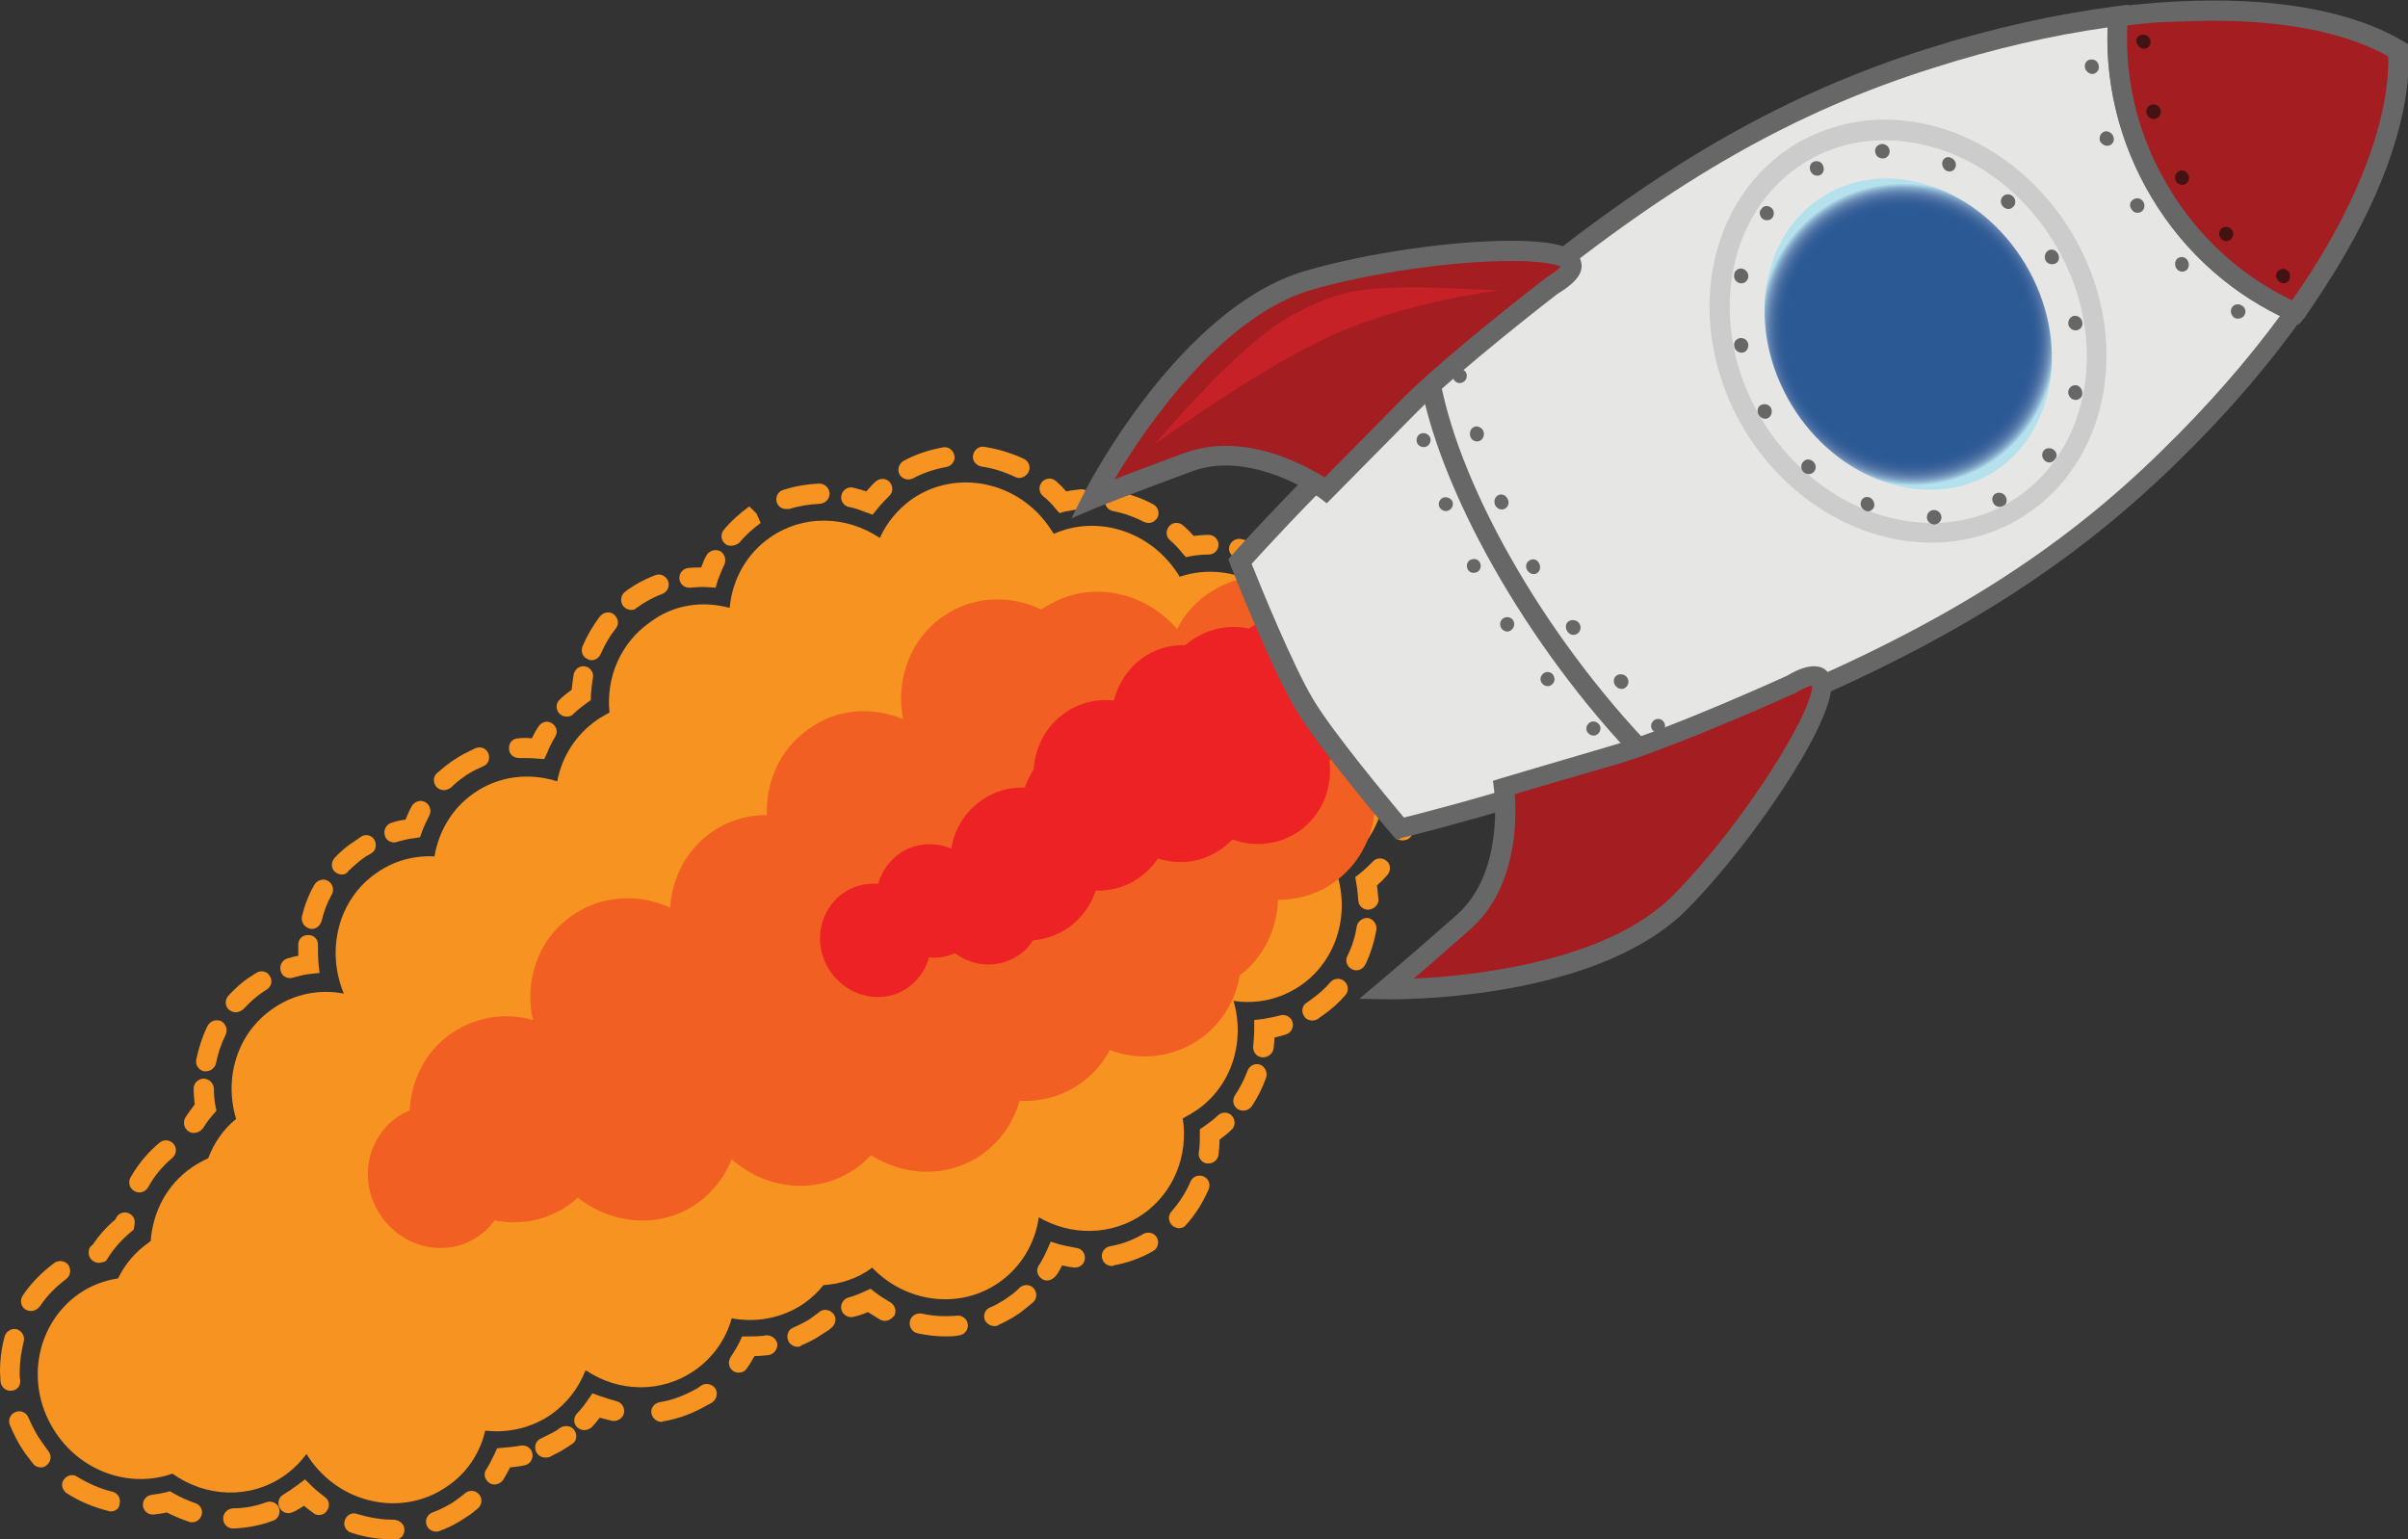 <?xml version="1.0" encoding="utf-8"?>
<!-- Generator: Adobe Illustrator 18.0.0, SVG Export Plug-In . SVG Version: 6.00 Build 0)  -->
<!DOCTYPE svg PUBLIC "-//W3C//DTD SVG 1.1//EN" "http://www.w3.org/Graphics/SVG/1.1/DTD/svg11.dtd">
<svg version="1.1" id="Layer_1" xmlns="http://www.w3.org/2000/svg" xmlns:xlink="http://www.w3.org/1999/xlink" x="0px" y="0px"
	 viewBox="0 0 465 297.3" enable-background="new 0 0 465 297.3" xml:space="preserve">
<rect x="0" y="0" width="465" height="297.3" fill="#333333" stroke="none"/>
<g>
	<g>
		<path fill="#F79421" d="M233.4,224.7c-0.1,0-0.2,0-0.3,0c-1-0.1-1.8-1.1-1.6-2.2c0.2-1.1,0.2-2.3,0.2-3.4l0-1l1.3-0.9
			c0.7-0.5,1.5-1.1,2.2-1.8c0.8-0.7,2-0.7,2.7,0.1c0.7,0.8,0.7,2-0.1,2.7c-0.7,0.7-1.5,1.3-2.3,1.9c0,1-0.1,2-0.2,2.9
			C235.2,224,234.3,224.7,233.4,224.7z"/>
		<path fill="#F79421" d="M240.1,214.5c-0.4,0-0.7-0.1-1.1-0.3c-0.9-0.6-1.1-1.8-0.5-2.7c1-1.5,1.8-3.1,2.4-4.7
			c0.4-1,1.4-1.5,2.4-1.2c1,0.4,1.5,1.5,1.2,2.5c-0.7,2-1.6,3.8-2.8,5.6C241.3,214.2,240.7,214.5,240.1,214.5z"/>
		<path fill="#F79421" d="M243.9,204.2c-0.1,0-0.2,0-0.2,0c-1.1-0.1-1.8-1.1-1.7-2.1c0.1-1.1,0.2-2.3,0.2-3.4l0-1.7l1.7-0.2
			c1.1-0.2,2.2-0.4,3.3-0.7c1-0.3,2.1,0.3,2.4,1.3c0.3,1-0.3,2.1-1.3,2.4c-0.7,0.2-1.5,0.4-2.2,0.6c0,0.8-0.1,1.5-0.2,2.3
			C245.7,203.5,244.9,204.2,243.9,204.2z"/>
		<path fill="#F79421" d="M253.4,197.1c-0.6,0-1.3-0.3-1.6-0.9c-0.6-0.9-0.3-2.1,0.6-2.6l0.7-0.5c1.4-1,2.7-2.1,3.8-3.4
			c0.7-0.8,1.9-0.9,2.7-0.2c0.8,0.7,0.9,1.9,0.2,2.7c-1.3,1.5-2.9,2.9-4.5,4c-0.3,0.2-0.6,0.4-0.8,0.6
			C254.1,197,253.7,197.1,253.4,197.1z M261.9,187.4c-0.3,0-0.6-0.1-0.8-0.2c-1-0.5-1.4-1.6-0.9-2.6c0.9-1.8,1.5-3.7,1.8-5.7
			c0.2-1,1.2-1.7,2.2-1.6c1,0.2,1.7,1.2,1.6,2.2c-0.4,2.3-1.1,4.6-2.1,6.7C263.3,187,262.6,187.4,261.9,187.4z"/>
		<path fill="#F79421" d="M264.2,175.7c-1,0-1.9-0.8-1.9-1.8c-0.1-1.1-0.2-2.3-0.4-3.4l-0.2-1.1l0.9-0.7c0.9-0.7,1.7-1.5,2.5-2.3
			c0.7-0.8,1.9-0.8,2.7-0.1c0.8,0.7,0.8,1.9,0.1,2.7c-0.6,0.7-1.3,1.4-2,2c0.1,0.9,0.2,1.9,0.3,2.8
			C266.2,174.7,265.4,175.6,264.2,175.7C264.3,175.7,264.2,175.7,264.2,175.7z"/>
		<path fill="#F79421" d="M270.9,162.3c-0.2,0-0.5,0-0.7-0.1c-1-0.4-1.5-1.5-1.1-2.5c1-2.5,1.5-5.2,1.6-8c0-1,0.9-1.9,1.9-1.9
			c0,0,0,0,0,0c1.1,0,1.9,0.9,1.9,2c-0.1,3.2-0.7,6.4-1.8,9.3C272.4,161.9,271.7,162.3,270.9,162.3z M271.3,145
			c-0.8,0-1.5-0.5-1.8-1.3c-0.7-2.1-1.7-4.1-3-5.9c-0.3-0.4-0.6-0.9-0.9-1.3c-0.7-0.8-0.5-2,0.3-2.7c0.8-0.7,2-0.5,2.7,0.3
			c0.4,0.5,0.7,1,1.1,1.5c1.5,2.1,2.6,4.4,3.4,6.8c0.3,1-0.2,2.1-1.2,2.4C271.7,145,271.5,145,271.3,145z"/>
		<path fill="#F79421" d="M261.7,132.1c-0.4,0-0.8-0.1-1.1-0.4c-0.9-0.7-1.9-1.2-2.9-1.8l-0.9-0.5l-0.1-1c-0.1-1.1-0.3-2.2-0.6-3.3
			c-0.3-1,0.4-2.1,1.4-2.3c1-0.3,2.1,0.4,2.3,1.4c0.2,0.9,0.4,1.9,0.6,2.9c0.9,0.5,1.7,1,2.5,1.6c0.9,0.6,1.1,1.8,0.4,2.7
			C262.9,131.9,262.3,132.1,261.7,132.1z"/>
		<path fill="#F79421" d="M255.4,120.4c-0.7,0-1.3-0.4-1.7-1c-0.4-0.7-0.8-1.3-1.2-2c-0.8-1.1-1.7-2.2-2.6-3.2c-0.7-0.8-0.7-2,0-2.7
			c0.8-0.7,2-0.7,2.7,0c1.1,1.1,2.1,2.4,3,3.7c0.5,0.7,1,1.5,1.4,2.3c0.5,0.9,0.2,2.1-0.8,2.6C256.1,120.3,255.7,120.4,255.4,120.4z
			 M245.8,110.5c-0.3,0-0.7-0.1-1-0.3c-1.9-1.1-3.9-1.9-6-2.4c-1-0.3-1.7-1.3-1.4-2.3c0.3-1,1.3-1.6,2.3-1.4c2.4,0.6,4.8,1.6,7,2.8
			c0.9,0.5,1.2,1.7,0.7,2.6C247.1,110.2,246.4,110.5,245.8,110.5z"/>
		<path fill="#F79421" d="M229,107.6l-0.7-0.8c-0.7-0.9-1.5-1.7-2.4-2.5c-0.8-0.7-0.8-1.9-0.1-2.7c0.7-0.8,1.9-0.8,2.7-0.1
			c0.7,0.6,1.4,1.3,2,2c1-0.1,1.9-0.2,2.9-0.2c1.1,0,1.9,0.9,1.9,1.9c0,1.1-0.9,1.9-1.9,1.9c-1.1,0-2.3,0.1-3.4,0.3L229,107.6z"/>
		<path fill="#F79421" d="M221.8,101c-0.3,0-0.6-0.1-0.9-0.2c-1.9-1-3.9-1.7-6-2.1c-1-0.2-1.7-1.2-1.5-2.3s1.2-1.7,2.3-1.5
			c2.4,0.5,4.8,1.3,7,2.5c0.9,0.5,1.3,1.6,0.8,2.6C223.1,100.6,222.5,101,221.8,101z"/>
		<path fill="#F79421" d="M204.6,99.1l-0.8-0.9c-0.7-0.9-1.5-1.7-2.4-2.4c-0.8-0.7-0.9-1.9-0.2-2.7c0.7-0.8,1.9-0.9,2.7-0.2
			c0.7,0.6,1.4,1.3,2,2c0.9-0.2,1.9-0.3,2.8-0.4c1-0.1,2,0.7,2,1.8c0.1,1.1-0.7,2-1.8,2c-1.1,0.1-2.3,0.3-3.3,0.5L204.6,99.1z"/>
		<path fill="#F79421" d="M175.4,92.6c-0.7,0-1.4-0.4-1.7-1c-0.5-0.9-0.1-2.1,0.8-2.6c2.4-1.3,4.9-2.1,7.6-2.6c1-0.2,2,0.5,2.2,1.6
			c0.2,1-0.5,2-1.6,2.2c-2.2,0.4-4.4,1.1-6.4,2.2C176,92.5,175.7,92.6,175.4,92.6z M196.8,92.3c-0.3,0-0.6-0.1-0.8-0.2
			c-2.1-1-4.3-1.7-6.5-2c-1-0.2-1.8-1.1-1.6-2.2c0.2-1,1.1-1.8,2.2-1.6c2.6,0.4,5.2,1.2,7.6,2.3c1,0.5,1.4,1.6,0.9,2.6
			C198.2,91.9,197.5,92.3,196.8,92.3z"/>
		<path fill="#F79421" d="M168.5,99.4l-1.4-0.5c-1-0.4-2.1-0.8-3.2-1c-1-0.2-1.7-1.3-1.4-2.3c0.2-1,1.3-1.7,2.3-1.4
			c0.8,0.2,1.6,0.4,2.5,0.7c0.6-0.7,1.1-1.3,1.8-1.9c0.8-0.7,2-0.7,2.7,0.1c0.7,0.8,0.7,2-0.1,2.7c-0.8,0.8-1.6,1.6-2.3,2.5
			L168.5,99.4z"/>
		<path fill="#F79421" d="M141.2,105.4c-0.4,0-0.9-0.1-1.2-0.4c-0.8-0.7-0.9-1.9-0.2-2.7c1.4-1.7,3.1-3.2,4.9-4.5l1.4,1.4l0.8,1.8
			c-1.5,1.1-2.9,2.3-4.1,3.8C142.3,105.2,141.7,105.4,141.2,105.4z M151.8,98.3c-0.8,0-1.6-0.5-1.8-1.3c-0.3-1,0.2-2.1,1.3-2.4
			c2.2-0.7,4.5-1.1,6.9-1.2c1.1,0,1.9,0.8,2,1.9c0,1.1-0.8,1.9-1.9,2c-2,0.1-4,0.4-5.9,1C152.2,98.3,152,98.3,151.8,98.3z"/>
		<path fill="#F79421" d="M133.1,113.5c-1,0-1.8-0.7-1.9-1.7c-0.1-1.1,0.7-2,1.7-2.1c0.8-0.1,1.7-0.1,2.5-0.1c0.3-0.8,0.6-1.6,1-2.3
			c0.5-0.9,1.6-1.3,2.6-0.9c0.9,0.5,1.3,1.6,0.9,2.6c-0.5,1-0.9,2.1-1.3,3.1l-0.4,1.4l-1.5-0.1c-1.1-0.1-2.3,0-3.4,0.1
			C133.3,113.5,133.2,113.5,133.1,113.5z"/>
		<path fill="#F79421" d="M114.3,127.5c-0.3,0-0.5,0-0.8-0.2c-1-0.4-1.4-1.5-1-2.5c0.9-2.1,2-4,3.4-5.8c0.7-0.8,1.9-1,2.7-0.3
			c0.8,0.7,1,1.9,0.3,2.7c-1.2,1.5-2.1,3.1-2.9,4.9C115.7,127,115,127.5,114.3,127.5z M121.9,117.8c-0.6,0-1.2-0.3-1.6-0.8
			c-0.6-0.9-0.4-2.1,0.4-2.7l0.5-0.4c0.5-0.3,0.9-0.6,1.4-0.9c1.3-0.8,2.6-1.4,3.9-1.9c1-0.4,2.1,0.1,2.5,1.1c0.4,1-0.1,2.1-1.1,2.5
			c-1.1,0.4-2.3,1-3.3,1.6c-0.4,0.2-0.8,0.5-1.2,0.8l-0.5,0.3C122.7,117.7,122.3,117.8,121.9,117.8z"/>
		<path fill="#F79421" d="M109.4,138.4c-0.5,0-1-0.2-1.4-0.6c-0.7-0.8-0.7-2,0.1-2.7c0.7-0.7,1.5-1.3,2.3-1.9c0.1-1,0.2-2,0.4-3
			c0.2-1,1.2-1.7,2.2-1.5c1,0.2,1.7,1.2,1.5,2.2c-0.2,1.1-0.3,2.2-0.4,3.4l0,0.9l-1.1,0.8c-0.8,0.6-1.6,1.2-2.3,1.9
			C110.4,138.3,109.9,138.4,109.4,138.4z"/>
		<path fill="#F79421" d="M105.1,146.6l-1.4-0.1c-1.1-0.1-2.3-0.1-3.4-0.1c-1.1,0-2-0.7-2-1.8c-0.1-1.1,0.7-2,1.8-2
			c0.9-0.1,1.7-0.1,2.6,0c0.4-0.8,0.8-1.6,1.3-2.3c0.6-0.9,1.7-1.2,2.6-0.6c0.9,0.6,1.2,1.7,0.6,2.6c-0.6,1-1.1,2-1.5,3L105.1,146.6
			z"/>
		<path fill="#F79421" d="M85.7,152.6c-0.5,0-1-0.2-1.4-0.6c-0.7-0.8-0.7-2,0.1-2.7c0.9-0.8,1.9-1.6,2.9-2.3
			c0.5-0.3,0.9-0.6,1.4-0.9c1-0.6,2.1-1.1,3.1-1.6c1-0.4,2.1,0,2.5,1c0.4,1,0,2.1-1,2.5c-0.9,0.4-1.8,0.8-2.6,1.3
			c-0.4,0.2-0.8,0.5-1.2,0.8c-0.9,0.6-1.7,1.3-2.4,2C86.7,152.4,86.2,152.6,85.7,152.6z"/>
		<path fill="#F79421" d="M76.1,162.7c-0.8,0-1.6-0.5-1.8-1.4c-0.3-1,0.3-2.1,1.3-2.4c0.9-0.3,1.8-0.5,2.7-0.6
			c0.4-0.9,0.7-1.7,1.2-2.6c0.5-0.9,1.7-1.3,2.6-0.8c0.9,0.5,1.3,1.7,0.8,2.6c-0.5,1-1,2-1.4,3.1l-0.4,1.1l-1.2,0.2
			c-1.1,0.1-2.2,0.4-3.3,0.7C76.4,162.7,76.2,162.7,76.1,162.7z"/>
		<path fill="#F79421" d="M60.2,179.4c-0.2,0-0.3,0-0.5-0.1c-1-0.3-1.6-1.3-1.4-2.3c0.5-2.1,1.3-4.2,2.4-6.1
			c0.5-0.9,1.7-1.3,2.6-0.8c0.9,0.5,1.3,1.7,0.8,2.6c-0.9,1.6-1.6,3.4-2,5.2C61.8,178.8,61.1,179.4,60.2,179.4z M66,168.9
			c-0.5,0-0.9-0.2-1.3-0.5c-0.8-0.7-0.8-1.9-0.1-2.7c1.1-1.2,2.4-2.3,3.8-3.2c0.5-0.3,0.9-0.6,1.3-0.9c0.9-0.6,2.1-0.3,2.6,0.6
			c0.5,0.9,0.3,2.1-0.6,2.6c-0.4,0.2-0.8,0.5-1.2,0.7c-1.1,0.8-2.2,1.7-3.2,2.7C67,168.7,66.5,168.9,66,168.9z"/>
		<path fill="#F79421" d="M56,188.9c-0.8,0-1.6-0.5-1.8-1.4c-0.3-1,0.3-2.1,1.3-2.4c0.7-0.2,1.4-0.4,2.1-0.5c0-0.7,0-1.5,0-2.2
			c0-1.1,0.9-1.9,2-1.8c1.1,0,1.9,0.9,1.8,2c0,1.1,0,2.3,0.1,3.4l0.2,1.9l-1.8,0.2c-1.1,0.1-2.2,0.4-3.3,0.7
			C56.3,188.9,56.1,188.9,56,188.9z"/>
		<path fill="#F79421" d="M39.8,206.9c-0.1,0-0.3,0-0.4,0c-1-0.2-1.7-1.2-1.5-2.3c0.5-2.3,1.2-4.5,2.2-6.5c0.5-0.9,1.6-1.3,2.6-0.9
			c0.9,0.5,1.3,1.6,0.9,2.6c-0.9,1.8-1.5,3.6-1.9,5.6C41.5,206.2,40.7,206.9,39.8,206.9z M45.5,195.5c-0.5,0-0.9-0.2-1.3-0.5
			c-0.8-0.7-0.8-1.9-0.1-2.7c1.3-1.4,2.7-2.7,4.3-3.7c0.4-0.2,0.7-0.5,1.1-0.7c0.9-0.6,2.1-0.3,2.6,0.6c0.6,0.9,0.3,2.1-0.6,2.6
			c-0.3,0.2-0.6,0.4-0.9,0.6c-1.3,0.9-2.5,2-3.6,3.2C46.5,195.3,46,195.5,45.5,195.5z"/>
		<path fill="#F79421" d="M37.4,218.8c-0.4,0-0.7-0.1-1-0.3c-0.9-0.6-1.1-1.8-0.6-2.7c0.6-0.9,1.2-1.7,1.8-2.5c-0.1-1-0.2-2-0.2-3
			c0-1.1,0.8-1.9,1.9-2c1.1,0.1,1.9,0.8,2,1.9c0,1.1,0.1,2.3,0.3,3.4l0.2,0.9l-0.6,0.7c-0.7,0.8-1.4,1.7-2,2.7
			C38.7,218.5,38.1,218.8,37.4,218.8z"/>
		<path fill="#F79421" d="M45,295.2c-1,0-1.9-0.8-1.9-1.9c0-1.1,0.8-1.9,1.9-2c2.2,0,4.4-0.4,6.5-1.2c1-0.3,2.1,0.2,2.4,1.2
			c0.3,1-0.2,2.1-1.2,2.4C50.3,294.6,47.7,295.1,45,295.2C45.1,295.2,45.1,295.2,45,295.2z M37.1,294c-0.2,0-0.4,0-0.6-0.1
			c-1.5-0.5-2.9-1.1-4.3-1.8c-0.8,0.2-1.7,0.3-2.5,0.4c-1.1,0.1-2-0.7-2.1-1.7c-0.1-1.1,0.7-2,1.7-2.1c0.9-0.1,1.9-0.3,2.8-0.5
			l0.7-0.2l0.7,0.4c1.4,0.8,2.8,1.4,4.2,1.9c1,0.3,1.6,1.4,1.2,2.4C38.6,293.5,37.9,294,37.1,294z M21.4,291.9c-0.2,0-0.3,0-0.5-0.1
			c-2.8-0.7-5.5-1.8-8-3.4c-0.9-0.6-1.2-1.8-0.6-2.6c0.6-0.9,1.8-1.2,2.6-0.6c2.1,1.3,4.4,2.3,6.8,2.9c1,0.2,1.7,1.3,1.4,2.3
			C23.1,291.3,22.3,291.9,21.4,291.9z M7.9,283.4c-0.6,0-1.1-0.2-1.5-0.7c-0.5-0.7-1.1-1.4-1.6-2.1c-1.2-1.7-2.1-3.5-2.9-5.4
			c-0.4-1,0.1-2.1,1.1-2.5c1-0.4,2.1,0.1,2.5,1.1c0.7,1.6,1.5,3.2,2.5,4.6c0.4,0.6,0.9,1.2,1.3,1.8c0.7,0.8,0.6,2-0.2,2.7
			C8.8,283.2,8.4,283.4,7.9,283.4z M2,268.6c-1,0-1.8-0.8-1.9-1.8c0-0.6-0.1-1.2-0.1-1.9c0-2.3,0.3-4.6,0.9-6.8
			c0.3-1,1.3-1.6,2.3-1.4c1,0.3,1.6,1.3,1.4,2.3C4.1,261,3.8,263,3.8,265c0,0.5,0,1.1,0.1,1.6c0.1,1.1-0.7,2-1.8,2
			C2.1,268.6,2,268.6,2,268.6z M6,253.2c-0.4,0-0.7-0.1-1.1-0.3c-0.9-0.6-1.1-1.8-0.5-2.7c1.6-2.4,3.7-4.5,6.1-6.3
			c0.9-0.6,2.1-0.4,2.7,0.4c0.6,0.9,0.4,2.1-0.4,2.7c-2,1.5-3.7,3.2-5.1,5.3C7.2,252.9,6.6,253.2,6,253.2z M19.2,243.9
			c-0.9,0-1.7-0.5-2-1.4c-0.2-0.9,0-1.7,0.7-2.1c1.2-1.8,2.7-3.5,4.4-4.9c0.3-0.9,1.2-1.5,2.2-1.3c1,0.2,1.7,1.2,1.5,2.2l-0.2,1.1
			l-0.6,0.5c-1.7,1.4-3.2,3.1-4.4,5l-0.4,0.6l-0.7,0.2C19.5,243.8,19.3,243.9,19.2,243.9z M26.9,230.3c-0.3,0-0.7-0.1-1-0.3
			c-0.9-0.5-1.2-1.7-0.7-2.6c1.5-2.6,3.3-4.8,5.6-6.7c0.8-0.7,2-0.6,2.7,0.2c0.7,0.8,0.6,2-0.2,2.7c-1.9,1.6-3.5,3.5-4.7,5.7
			C28.2,230,27.5,230.3,26.9,230.3z"/>
		<path fill="#F79421" d="M61.6,292.6c-0.4,0-0.8-0.1-1.1-0.4c-0.6-0.4-1.2-0.9-1.8-1.4c-0.4,0.3-0.8,0.5-1.3,0.8
			c-0.3,0.2-0.5,0.3-0.8,0.4c-0.9,0.5-2.1,0.2-2.6-0.8c-0.5-0.9-0.2-2.1,0.8-2.6l0.6-0.4c0.4-0.2,0.8-0.5,1.2-0.8
			c0.3-0.2,0.7-0.5,1-0.7l1.3-1l1.2,1.2c0.8,0.8,1.7,1.5,2.6,2.2c0.9,0.6,1.1,1.8,0.4,2.7C62.8,292.3,62.2,292.6,61.6,292.6z"/>
		<path fill="#F79421" d="M76,297.3c-2.8,0-5.5-0.4-8.2-1.3c-1-0.3-1.6-1.4-1.2-2.4c0.3-1,1.4-1.6,2.4-1.2c2.3,0.7,4.6,1.1,7,1.1
			c1,0,2.1,0.8,2.1,1.9c0,1-0.6,1.9-1.7,1.9C76.4,297.3,76.1,297.3,76,297.3z M84.2,295.8c-0.8,0-1.5-0.5-1.8-1.2
			c-0.4-1,0.1-2.1,1.1-2.5c1.2-0.4,2.3-1,3.4-1.6c0.4-0.2,0.8-0.5,1.2-0.8c0.6-0.4,1.2-0.9,1.7-1.3c0.8-0.7,2-0.6,2.7,0.2
			c0.7,0.8,0.6,2-0.2,2.7c-0.7,0.6-1.3,1.1-2.1,1.6c-0.5,0.3-0.9,0.6-1.4,0.9c-1.3,0.8-2.6,1.4-4,1.9
			C84.7,295.8,84.4,295.8,84.2,295.8z"/>
		<path fill="#F79421" d="M95.5,286.7c-0.4,0-0.7-0.1-1-0.3c-0.9-0.6-1.2-1.8-0.6-2.6c0.6-0.9,1.1-2,1.6-3l0.5-1.1l1.2-0.1
			c1.1-0.1,2.2-0.2,3.3-0.4c1-0.2,2.1,0.4,2.3,1.5c0.2,1-0.4,2.1-1.5,2.3c-0.9,0.2-1.8,0.3-2.8,0.4c-0.4,0.8-0.9,1.7-1.4,2.5
			C96.7,286.4,96.1,286.7,95.5,286.7z"/>
		<path fill="#F79421" d="M105.3,281.5c-0.7,0-1.5-0.4-1.8-1.2c-0.4-1,0-2.1,1-2.5c0.8-0.4,1.6-0.8,2.4-1.2c0.4-0.2,0.8-0.5,1.2-0.8
			c0.9-0.6,2.2-0.5,2.8,0.4c0.6,0.9,0.5,2-0.3,2.6c-0.8,0.5-1.2,0.8-1.7,1.1c-0.9,0.6-1.9,1-2.8,1.5
			C105.8,281.5,105.5,281.5,105.3,281.5z"/>
		<path fill="#F79421" d="M112.8,276.2c-0.5,0-0.9-0.2-1.3-0.5c-0.8-0.7-0.8-1.9-0.1-2.7c0.8-0.8,1.5-1.7,2.1-2.6l0.9-1.3l1.4,0.5
			c1.1,0.4,2.2,0.7,3.2,1c1,0.2,1.7,1.2,1.5,2.3c-0.2,1-1.3,1.7-2.3,1.5c-0.8-0.2-1.6-0.4-2.4-0.6c-0.5,0.7-1,1.3-1.6,1.9
			C113.8,276,113.3,276.2,112.8,276.2z"/>
		<path fill="#F79421" d="M127.7,274.6c-0.9,0-1.7-0.7-1.9-1.6c-0.2-1,0.5-2,1.6-2.2c2.6-0.4,5-1.4,7.3-2.7l0.7-0.5
			c0.9-0.6,2.1-0.3,2.7,0.5c0.6,0.9,0.3,2.1-0.5,2.7c-0.3,0.2-0.6,0.4-0.9,0.5c-2.7,1.6-5.6,2.7-8.6,3.2
			C127.9,274.6,127.8,274.6,127.7,274.6z"/>
		<path fill="#F79421" d="M142.7,265.1c-0.4,0-0.8-0.1-1.1-0.3c-0.9-0.6-1.1-1.8-0.5-2.7c0.6-0.9,1.2-1.9,1.7-2.9l0.5-1.1l1.2,0
			c1.1,0,2.3,0,3.4-0.2c1-0.1,2,0.6,2.2,1.6c0.1,1-0.6,2-1.6,2.2c-0.9,0.1-1.9,0.2-2.8,0.2c-0.5,0.8-0.9,1.6-1.5,2.4
			C143.9,264.8,143.3,265.1,142.7,265.1z"/>
		<path fill="#F79421" d="M154,260.1c-0.7,0-1.5-0.4-1.8-1.2c-0.4-1,0-2.1,1-2.5c0.9-0.4,1.7-0.8,2.6-1.3c0.4-0.2,0.8-0.5,1.2-0.8
			c0.4-0.3,0.8-0.6,1.2-0.9c0.8-0.7,2-0.5,2.7,0.3c0.7,0.8,0.5,2-0.3,2.7c-0.4,0.4-0.9,0.7-1.4,1c-0.5,0.3-0.9,0.6-1.4,0.9
			c-1,0.6-2,1.1-3,1.5C154.5,260.1,154.3,260.1,154,260.1z"/>
		<path fill="#F79421" d="M170.9,255.1c-0.3,0-0.6-0.1-0.9-0.2c-0.8-0.5-1.6-1-2.4-1.5c-0.9,0.4-1.8,0.7-2.7,0.9
			c-1,0.3-2.1-0.3-2.4-1.3c-0.3-1,0.3-2.1,1.3-2.4c1.1-0.3,2.1-0.7,3.2-1.2l1.1-0.5l0.9,0.7c0.9,0.7,1.9,1.3,2.9,1.9
			c0.9,0.5,1.3,1.7,0.8,2.6C172.2,254.7,171.6,255.1,170.9,255.1z"/>
		<path fill="#F79421" d="M182.6,258.1c-1.8,0-3.6-0.2-5.4-0.6c-1-0.2-1.7-1.2-1.5-2.3c0.2-1,1.2-1.7,2.3-1.5
			c2.3,0.5,4.5,0.6,6.8,0.4c1.1-0.1,2,0.7,2.1,1.7c0.1,1.1-0.7,2-1.7,2.1C184.3,258.1,183.4,258.1,182.6,258.1z M192,256.1
			c-0.7,0-1.4-0.4-1.8-1.1c-0.4-1,0-2.1,1-2.5c0.8-0.3,1.5-0.7,2.3-1.2c0.4-0.2,0.8-0.5,1.2-0.8c0.8-0.5,1.5-1.1,2.2-1.8
			c0.8-0.7,2-0.7,2.7,0.1c0.7,0.8,0.7,2-0.1,2.7c-0.8,0.7-1.7,1.4-2.6,2.1c-0.5,0.3-0.9,0.6-1.4,0.9c-0.9,0.5-1.8,1-2.7,1.4
			C192.6,256.1,192.3,256.1,192,256.1z"/>
		<path fill="#F79421" d="M202.2,247.3c-0.4,0-0.7-0.1-1-0.3c-0.9-0.6-1.2-1.8-0.6-2.6c0.6-0.9,1.1-1.9,1.6-3l0.7-1.6l1.6,0.5
			c1.1,0.3,2.2,0.5,3.3,0.7c1.1,0.1,1.8,1.1,1.7,2.1c-0.1,1.1-1.1,1.8-2.1,1.7c-0.8-0.1-1.5-0.2-2.3-0.4c-0.4,0.7-0.7,1.4-1.2,2
			C203.4,247,202.8,247.3,202.2,247.3z"/>
		<path fill="#F79421" d="M214.7,244.5c-0.9,0-1.7-0.6-1.9-1.6c-0.2-1,0.5-2,1.5-2.2c2.3-0.4,4.5-1.2,6.5-2.4
			c0.9-0.5,2.1-0.2,2.6,0.7c0.5,0.9,0.2,2.1-0.7,2.6c-2.4,1.4-5,2.3-7.7,2.8C215,244.5,214.8,244.5,214.7,244.5z M227.7,237.2
			c-0.5,0-0.9-0.2-1.3-0.5c-0.8-0.7-0.9-1.9-0.2-2.7c1.5-1.7,2.8-3.7,3.7-5.8c0.4-1,1.6-1.4,2.5-1c1,0.4,1.4,1.5,1,2.5
			c-1.1,2.5-2.5,4.8-4.4,6.9C228.7,237,228.2,237.2,227.7,237.2z"/>
	</g>
	<path fill="#F79421" d="M140.9,117.4c0.5-5.4,3.2-10.4,7.8-13.6c6.5-4.5,14.8-4.2,21.2,0.1c1.3-2.9,3.4-5.5,6.2-7.5
		c8.5-5.9,20.5-3.5,26.6,5.5c0.3,0.4,0.5,0.8,0.8,1.2c8.1-3.6,18.1-0.8,23.6,7.2c0.3,0.4,0.5,0.7,0.7,1.1c7.9-2.7,17,0.3,22.1,7.8
		c2.6,3.9,3.8,8.3,3.6,12.6c4.1,1.3,7.8,4,10.4,7.8c6.2,9,4.2,21.1-4.3,27c-0.6,0.4-1.2,0.8-1.8,1.1c3.1,8.2,0.6,17.6-6.6,22.6
		c-3.9,2.7-8.6,3.7-13,3c2.3,7.8-0.3,16.4-7.1,21.1c-0.9,0.6-1.8,1.1-2.7,1.6c1.1,7.1-1.7,14.3-7.7,18.5c-6.1,4.2-13.9,4.2-20.1,0.6
		c-0.7,5-3.4,9.6-7.7,12.6c-7.6,5.3-18,3.9-24.5-2.9c-0.1,0.1-0.1,0.1-0.2,0.2c-2.8,2-6,3-9.2,3.2c-1,1.3-2.3,2.5-3.7,3.5
		c-4.2,2.9-9.3,3.8-14,2.9c-1.1,4-3.6,7.6-7.2,10.1c-6.4,4.4-14.6,4.2-20.9,0c-0.1,0-0.2,0.1-0.2,0.1c-1.3,3.3-3.5,6.2-6.6,8.4
		c-3.8,2.6-8.3,3.6-12.7,3.1c-1,4.3-3.5,8.2-7.4,10.8c-8.5,5.9-20.5,3.5-26.6-5.5c-0.2-0.3-0.4-0.6-0.5-0.8c-1.2,1.6-2.6,3-4.3,4.2
		c-6.6,4.6-15.2,4.2-21.6-0.4c-7.9,2.8-17.2-0.1-22.4-7.7c-6.2-9-4.2-21,4.3-27c2.3-1.6,4.9-2.6,7.6-3c1.3-2.7,3.3-5.1,5.9-6.9
		c0.1-0.1,0.2-0.2,0.4-0.3c0.4-5.6,3.1-10.9,7.9-14.2c1-0.7,2.1-1.3,3.2-1.8c1.1-2.9,2.9-5.6,5.4-7.6c-2.4-7.9,0.2-16.6,7.1-21.3
		c4.1-2.9,9.1-3.8,13.7-2.9c-3.5-8.4-1.1-18.2,6.3-23.3c3.4-2.4,7.3-3.4,11.2-3.2c0.8-4.8,3.4-9.3,7.6-12.2c4.8-3.4,10.8-4,16.1-2.3
		c0.9-4.7,3.5-8.9,7.6-11.8c0.8-0.6,1.7-1,2.5-1.5c-0.7-6.7,2.1-13.4,7.8-17.4C130.1,116.7,135.7,116,140.9,117.4z"/>
	<path fill="#F16022" d="M174.4,138.9c-1.6-8,1.7-16.3,8.7-20.5c5.6-3.4,12.3-3.4,18-0.7c0.4-0.3,0.8-0.6,1.3-0.8
		c8.2-4.9,18.7-2.7,24.9,4.6c1.5-3,3.9-5.7,7-7.5c9.1-5.5,21.2-2.2,26.9,7.4c4,6.7,3.8,14.8,0.2,20.8c0.4,0.6,0.8,1.2,1.2,1.8
		c5.7,9.5,3,21.7-6.2,27.2c-3,1.8-6.3,2.6-9.6,2.6c-0.2,5.7-2.8,11.1-7.4,14.6c-0.9,5.3-4,10.1-8.8,13c-5.1,3-11,3.4-16.3,1.4
		c-1.5,2.9-3.8,5.4-6.8,7.2c-3.3,2-7,2.8-10.6,2.6c-1.3,4.5-4.1,8.5-8.4,11.1c-6.4,3.8-14.2,3.3-20.3-0.6c-1.2,1.3-2.5,2.4-4.1,3.3
		c-7.3,4.4-16.5,3.1-22.8-2.5c-1.5,3.7-4.1,7-7.7,9.2c-7,4.2-15.8,3.2-22-1.8c-0.9,0.8-1.8,1.5-2.8,2.1c-4.1,2.5-8.9,3.2-13.3,2.3
		c-1,1.4-2.3,2.6-3.8,3.5c-6.3,3.8-14.6,1.5-18.6-5.1c-4-6.6-2-15,4.3-18.8c0.5-0.3,1.1-0.6,1.7-0.8c0.3-6.3,3.5-12.3,9.1-15.6
		c4.6-2.7,9.9-3.3,14.7-1.9c-1.8-8.1,1.4-16.6,8.7-20.9c5.5-3.3,12.2-3.4,17.8-0.8c0.4-6.2,3.6-12,9.1-15.3c3-1.8,6.3-2.6,9.6-2.6
		c-0.3-6.9,3-13.6,9.1-17.3C162.5,136.7,168.9,136.6,174.4,138.9z"/>
	<path fill="#ED2224" d="M205.6,137.7c2.9-2,6.3-2.8,9.5-2.4c0.8-3.2,2.7-6.2,5.5-8.2c2.5-1.8,5.4-2.6,8.3-2.5
		c0.4-0.4,0.9-0.7,1.3-1c3.3-2.3,7.3-3,11-2.2c0,0,0,0,0,0c6.5-4.5,15.5-2.7,20.2,4.1c4.7,6.8,3.3,16-3.2,20.5
		c-0.5,0.3-1,0.6-1.5,0.9c0.7,5.2-1.4,10.5-5.8,13.6c-3.9,2.7-8.7,3.2-12.9,1.6c-0.7,0.7-1.4,1.4-2.2,1.9c-3.7,2.6-8.1,3.1-12.2,1.8
		c-0.9,1.4-2.1,2.6-3.6,3.7c-2.5,1.8-5.5,2.6-8.4,2.5c-0.9,2.8-2.7,5.3-5.2,7.1c-2.1,1.5-4.5,2.3-6.9,2.5c-0.7,1.1-1.6,2.1-2.7,2.8
		c-3.8,2.7-8.8,2.4-12.4-0.3c-1.6,0.7-3.3,1-5,0.8c-0.6,2.3-2,4.3-4,5.8c-4.8,3.4-11.5,2-15-3c-3.5-5-2.4-11.8,2.4-15.2
		c2-1.4,4.4-2,6.8-1.8c0.6-2.3,2-4.3,4-5.8c3-2.1,6.9-2.4,10.1-1c0.6-3.7,2.6-7.1,5.8-9.3c2.5-1.8,5.5-2.6,8.4-2.5
		c0.4-1.2,1-2.4,1.7-3.5C199.9,144.3,201.9,140.3,205.6,137.7z"/>
	<g>
		<path fill="#E6E6E5" d="M409,3.2c-0.9,11.4,1.7,23.3,8.1,34c6.4,10.7,15.7,18.6,26.1,23.2c-6.5,9.1-14.5,18.6-24.2,28.1
			c-18.9,18.5-40.8,33.2-75.6,47.8c-36.5,15.3-72.9,24-72.9,24s-13.8-16.2-18.5-24l0,0c-4.7-7.8-12.4-27.6-12.4-27.6
			s24.8-28,55.5-53c29.3-23.8,52.5-36.2,77.8-44.2C385.8,7.2,397.9,4.6,409,3.2z"/>
		<path fill="#676767" d="M269.7,162.2l-0.8-0.9c-0.6-0.7-14-16.4-18.7-24.3c-4.7-7.8-12.3-27.1-12.6-27.9l-0.4-1.1l0.8-0.9
			c0.2-0.3,25.3-28.4,55.8-53.2c27.8-22.6,51.3-35.9,78.4-44.5c12.6-4,24.9-6.7,36.5-8.2l2.3-0.3l-0.2,2.3
			c-0.9,11.4,1.8,22.8,7.9,32.8c6,10,14.7,17.8,25.2,22.4l2.2,0.9l-1.4,1.9c-6.8,9.6-15,19.1-24.5,28.3
			c-20.4,19.9-43.2,34.3-76.2,48.2c-36.2,15.2-72.9,24-73.2,24.1L269.7,162.2z M241.7,108.9c1.7,4.3,8,19.7,11.9,26.2
			c3.9,6.5,14.6,19.3,17.5,22.8c6.4-1.6,39.1-10,71.5-23.6c32.6-13.7,55.1-27.8,75-47.4c8.7-8.5,16.3-17.2,22.7-25.9
			c-10.3-5-18.8-12.9-24.8-23c-6-10-8.9-21.3-8.5-32.7c-10.7,1.5-22,4.1-33.6,7.8c-26.7,8.4-49.7,21.5-77.2,43.8
			C269,79.1,246.2,103.9,241.7,108.9z"/>
	</g>
	<g>
		<path fill="#A41D21" d="M409,3.2c3.9-0.5,7.6-0.8,11.2-1c18.6-1,33.5,1.8,42.9,7.5l0,0c0.6,11-4,25.4-13.6,41.4
			c-1.9,3.1-3.9,6.2-6.2,9.4c-10.4-4.6-19.7-12.5-26.1-23.2C410.7,26.4,408.1,14.5,409,3.2z"/>
		<path fill="#676767" d="M443.9,62.7l-1.4-0.6c-11.2-5-20.6-13.2-27-23.9c-6.4-10.7-9.3-22.9-8.4-35.1l0.1-1.6l1.6-0.2
			c3.9-0.5,7.7-0.8,11.3-1c18.7-1,34,1.7,44,7.7l0.9,0.5l0.1,1c0.6,11.6-4.3,26.7-13.9,42.4c-1.9,3.1-4,6.3-6.2,9.5L443.9,62.7z
			 M410.8,4.9c-0.5,10.9,2.2,21.7,8,31.3c5.7,9.6,14,17.1,23.8,21.8c1.9-2.7,3.6-5.3,5.2-7.9c8.9-14.6,13.6-28.5,13.4-39.2
			c-9.4-5.3-23.6-7.6-40.9-6.7C417.2,4.2,414,4.5,410.8,4.9z"/>
	</g>
	<g>
		<path fill="#676767" d="M422.3,52.1c0.5-0.5,0.5-1.4,0-2c-0.5-0.6-1.4-0.6-1.9-0.1c-0.5,0.5-0.5,1.4,0,2
			C420.9,52.6,421.8,52.6,422.3,52.1z"/>
	</g>
	<g>
		<path fill="#676767" d="M433.4,60.9c0.4-0.7,0.2-1.5-0.5-1.9c-0.6-0.4-1.5-0.3-1.9,0.4c-0.4,0.6-0.2,1.5,0.5,2
			C432.2,61.7,433,61.5,433.4,60.9z"/>
	</g>
	<g>
		<path fill="#676767" d="M404.1,14.3c0.7-0.1,1.3-0.7,1.2-1.5c-0.1-0.8-0.7-1.4-1.5-1.3c-0.8,0-1.3,0.7-1.2,1.5
			C402.7,13.7,403.4,14.3,404.1,14.3z"/>
	</g>
	<g>
		<path fill="#676767" d="M407.3,28.1c0.7-0.2,1.1-1,0.8-1.7c-0.2-0.7-1-1.2-1.7-1c-0.7,0.2-1.1,1-0.9,1.8
			C405.8,27.9,406.6,28.3,407.3,28.1z"/>
	</g>
	<g>
		<path fill="#676767" d="M413.5,40.9c0.6-0.4,0.8-1.3,0.4-1.9c-0.4-0.7-1.2-0.9-1.9-0.5c-0.7,0.4-0.9,1.2-0.4,1.9
			C412,41.1,412.8,41.3,413.5,40.9z"/>
	</g>
	<g>
		<path fill="#421312" d="M430.9,46.1c0.5-0.6,0.5-1.4-0.1-1.9c-0.5-0.5-1.4-0.5-1.9,0c-0.5,0.5-0.5,1.4,0.1,2
			C429.5,46.7,430.4,46.7,430.9,46.1z"/>
	</g>
	<g>
		<path fill="#421312" d="M442.1,54c0.3-0.7,0.1-1.5-0.6-1.9c-0.6-0.4-1.4-0.1-1.8,0.5c-0.4,0.7-0.1,1.5,0.6,1.9
			C440.9,54.9,441.8,54.7,442.1,54z"/>
	</g>
	<g>
		<path fill="#421312" d="M414,9.4c0.8,0,1.3-0.6,1.3-1.3c0-0.7-0.6-1.4-1.4-1.4c-0.8,0-1.4,0.5-1.4,1.3
			C412.7,8.8,413.3,9.4,414,9.4z"/>
	</g>
	<g>
		<path fill="#421312" d="M416.3,22.9c0.7-0.2,1.1-0.9,0.9-1.7c-0.2-0.7-0.9-1.2-1.7-1c-0.7,0.2-1.2,0.9-1,1.7
			C414.8,22.7,415.6,23.2,416.3,22.9z"/>
	</g>
	<g>
		<path fill="#421312" d="M422.1,35.5c0.6-0.4,0.8-1.2,0.4-1.9c-0.4-0.6-1.2-0.9-1.8-0.5c-0.7,0.4-0.9,1.2-0.5,1.9
			C420.6,35.7,421.5,35.9,422.1,35.5z"/>
	</g>
	<g>
		<path fill="#676767" d="M312,130.6c-0.5,0.5-0.5,1.4,0.1,2c0.6,0.6,1.5,0.6,2,0c0.5-0.6,0.5-1.4-0.1-2
			C313.4,130.1,312.5,130.1,312,130.6z"/>
	</g>
	<g>
		<path fill="#676767" d="M302.9,120c-0.6,0.4-0.7,1.3-0.2,2c0.5,0.7,1.4,0.8,2,0.3c0.6-0.5,0.7-1.3,0.2-2
			C304.4,119.7,303.5,119.6,302.9,120z"/>
	</g>
	<g>
		<path fill="#676767" d="M295.4,108.2c-0.7,0.4-0.9,1.2-0.5,1.9c0.4,0.7,1.3,1,1.9,0.6c0.6-0.4,0.8-1.2,0.4-1.9
			C296.9,108.1,296.1,107.8,295.4,108.2z"/>
	</g>
	<g>
		<path fill="#676767" d="M289.4,95.6c-0.7,0.3-1,1.1-0.7,1.9c0.3,0.7,1.1,1.1,1.8,0.8c0.7-0.3,1-1.1,0.7-1.8
			C290.9,95.7,290.1,95.3,289.4,95.6z"/>
	</g>
	<g>
		<path fill="#676767" d="M284.8,82.4c-0.7,0.2-1.1,1-0.9,1.8c0.2,0.8,1,1.2,1.7,1c0.7-0.2,1.1-1,0.9-1.8
			C286.3,82.7,285.5,82.2,284.8,82.4z"/>
	</g>
	<g>
		<path fill="#676767" d="M275.3,86.3c0.7-0.2,1.1-1,0.9-1.7c-0.2-0.7-1-1.1-1.7-0.9c-0.7,0.2-1.1,0.9-0.9,1.7
			C273.8,86.1,274.6,86.5,275.3,86.3z"/>
	</g>
	<g>
		<path fill="#676767" d="M279.7,98.6c0.7-0.3,1-1,0.8-1.7c-0.3-0.7-1.1-1-1.8-0.8c-0.7,0.3-1,1-0.8,1.7
			C278.2,98.5,279,98.9,279.7,98.6z"/>
	</g>
	<g>
		<path fill="#676767" d="M285.2,110.5c0.7-0.3,0.9-1.2,0.6-1.8c-0.3-0.7-1.1-0.9-1.8-0.6c-0.7,0.3-0.9,1.1-0.6,1.8
			C283.7,110.6,284.5,110.8,285.2,110.5z"/>
	</g>
	<g>
		<path fill="#E6E6E5" d="M338.5,82c11.4,19,34.1,26.4,50.6,16.5c16.5-9.9,20.7-33.4,9.3-52.4c-11.4-19-34.1-26.4-50.6-16.5
			C331.3,39.4,327.1,62.9,338.5,82z"/>
		<path fill="#CDCCCC" d="M373,104.8C373,104.8,373,104.8,373,104.8c-14.2,0-28.1-8.4-36.2-21.9c-11.9-19.9-7.5-44.6,10-55.1
			c5.1-3,11-4.7,17.1-4.7c14.2,0,28.1,8.4,36.2,21.9c11.9,19.9,7.5,44.6-10,55.1C385,103.2,379.1,104.8,373,104.8z M363.9,27.1
			c-5.5,0-10.6,1.4-15.1,4.1c-15.6,9.4-19.5,31.7-8.6,49.8c7.4,12.3,20,20,32.9,20c5.5,0,10.6-1.4,15.1-4.1
			c15.6-9.4,19.5-31.7,8.6-49.8C389.4,34.7,376.8,27.1,363.9,27.1z"/>
	</g>
	<g>
		<path fill="#676767" d="M291.8,121.7c0.6-0.4,0.8-1.3,0.4-1.9c-0.4-0.6-1.2-0.8-1.9-0.4c-0.6,0.4-0.8,1.2-0.4,1.9
			C290.4,122,291.2,122.2,291.8,121.7z"/>
	</g>
	<g>
		<path fill="#676767" d="M299.7,132.2c0.6-0.5,0.6-1.3,0.2-1.9c-0.5-0.6-1.3-0.7-1.9-0.2c-0.6,0.5-0.7,1.3-0.2,1.9
			C298.3,132.6,299.1,132.7,299.7,132.2z"/>
	</g>
	<g>
		<path fill="#676767" d="M308.7,141.6c0.5-0.6,0.5-1.4-0.1-1.9c-0.5-0.5-1.4-0.5-1.9,0.1c-0.5,0.5-0.5,1.4,0.1,1.9
			C307.4,142.2,308.2,142.2,308.7,141.6z"/>
	</g>
	<g>
		<path fill="#676767" d="M282.3,73.9c0.7-0.2,1.1-1,0.9-1.7c-0.2-0.7-1-1.1-1.7-0.9c-0.7,0.2-1.1,0.9-0.9,1.7
			C280.8,73.7,281.6,74.2,282.3,73.9z"/>
	</g>
	<g>
		<path fill="#676767" d="M321.2,141.1c0.5-0.6,0.4-1.4-0.1-1.9c-0.5-0.5-1.4-0.5-1.9,0.1c-0.5,0.5-0.5,1.4,0.1,1.9
			C319.9,141.7,320.7,141.6,321.2,141.1z"/>
	</g>
	<path fill="#676767" d="M316.4,147.2c-21.6-22.4-39-53.2-42.4-75l3.8-0.6c3.2,21.1,20.2,51,41.3,72.9L316.4,147.2z"/>
	<g>
		<g>
			<path fill="#676767" d="M350.3,91.1c0.5-0.6,0.4-1.5-0.2-2c-0.6-0.5-1.4-0.5-1.9,0.1c-0.5,0.5-0.5,1.4,0.1,2
				C348.9,91.7,349.8,91.7,350.3,91.1z"/>
		</g>
		<g>
			<path fill="#676767" d="M361.9,97.9c0.2-0.7-0.2-1.5-0.8-1.8c-0.7-0.3-1.5,0-1.7,0.7c-0.3,0.7,0.1,1.5,0.8,1.8
				C360.8,99,361.6,98.6,361.9,97.9z"/>
		</g>
		<g>
			<path fill="#676767" d="M374.9,99.8c-0.1-0.8-0.7-1.3-1.5-1.3c-0.7,0-1.3,0.6-1.3,1.4c0,0.8,0.7,1.4,1.5,1.4
				C374.4,101.2,375,100.5,374.9,99.8z"/>
		</g>
		<g>
			<path fill="#676767" d="M387.3,95.9c-0.4-0.7-1.2-0.9-1.9-0.6c-0.6,0.3-0.9,1.1-0.5,1.8c0.3,0.7,1.2,1,1.9,0.6
				C387.5,97.5,387.7,96.6,387.3,95.9z"/>
		</g>
		<g>
			<path fill="#676767" d="M396.5,86.8c-0.6-0.4-1.5-0.3-1.9,0.3c-0.4,0.6-0.3,1.4,0.3,1.9c0.6,0.5,1.5,0.4,1.9-0.3
				C397.4,88.2,397.2,87.3,396.5,86.8z"/>
		</g>
		<g>
			<path fill="#676767" d="M401,74.4c-0.7-0.1-1.4,0.3-1.6,1.1c-0.1,0.7,0.3,1.5,1.1,1.7c0.7,0.2,1.5-0.3,1.6-1
				C402.2,75.3,401.7,74.6,401,74.4z"/>
		</g>
		<g>
			<path fill="#676767" d="M400.5,61c-0.7,0.1-1.2,0.9-1.1,1.6c0.1,0.7,0.8,1.3,1.6,1.2c0.7-0.1,1.3-0.8,1.1-1.6
				C402,61.4,401.2,60.9,400.5,61z"/>
		</g>
		<g>
			<path fill="#676767" d="M395.5,48.4c-0.6,0.4-0.8,1.2-0.5,1.9c0.4,0.7,1.2,0.9,1.9,0.6c0.7-0.3,0.9-1.2,0.5-1.9
				C397,48.2,396.1,48,395.5,48.4z"/>
		</g>
		<g>
			<path fill="#676767" d="M386.7,38c-0.5,0.6-0.4,1.5,0.2,2c0.6,0.5,1.4,0.5,1.9-0.1c0.5-0.5,0.5-1.4-0.1-2
				C388.1,37.4,387.2,37.4,386.7,38z"/>
		</g>
		<g>
			<path fill="#676767" d="M375.1,31.2c-0.2,0.7,0.2,1.5,0.8,1.8c0.7,0.3,1.5,0,1.7-0.7c0.3-0.7-0.1-1.5-0.8-1.8
				C376.1,30.1,375.3,30.5,375.1,31.2z"/>
		</g>
		<g>
			<path fill="#676767" d="M362.1,29.3c0.1,0.8,0.7,1.3,1.5,1.3c0.7,0,1.3-0.6,1.3-1.4c0-0.8-0.7-1.4-1.5-1.4
				C362.6,27.9,362,28.5,362.1,29.3z"/>
		</g>
		<g>
			<path fill="#676767" d="M349.7,33.2c0.4,0.7,1.2,0.9,1.8,0.6s0.9-1.1,0.5-1.9c-0.3-0.7-1.2-1-1.9-0.6
				C349.5,31.6,349.3,32.5,349.7,33.2z"/>
		</g>
		<g>
			<path fill="#676767" d="M340.4,42.3c0.6,0.4,1.5,0.3,1.9-0.3c0.4-0.6,0.3-1.5-0.3-1.9c-0.6-0.5-1.5-0.4-1.9,0.3
				C339.6,40.9,339.8,41.8,340.4,42.3z"/>
		</g>
		<g>
			<path fill="#676767" d="M336,54.7c0.8,0.1,1.4-0.3,1.6-1.1c0.1-0.7-0.3-1.5-1.1-1.7c-0.7-0.2-1.5,0.3-1.6,1
				C334.7,53.8,335.2,54.5,336,54.7z"/>
		</g>
		<g>
			<path fill="#676767" d="M336.5,68.1c0.7-0.1,1.2-0.8,1.1-1.6s-0.8-1.3-1.6-1.2c-0.7,0.1-1.3,0.8-1.1,1.6
				C335,67.7,335.8,68.2,336.5,68.1z"/>
		</g>
		<g>
			<path fill="#676767" d="M341.5,80.7c0.6-0.4,0.8-1.2,0.5-1.9c-0.4-0.7-1.2-0.9-1.9-0.6c-0.7,0.3-0.9,1.2-0.5,1.9
				C340,80.8,340.9,81.1,341.5,80.7z"/>
		</g>
	</g>
	<path fill="#FFFFFF" d="M351.9,36.8c-12.5,7.5-15.4,25.6-6.5,40.4c8.9,14.8,26.2,20.8,38.7,13.3c12.5-7.5,15.4-25.6,6.5-40.4
		C381.7,35.2,364.3,29.3,351.9,36.8z"/>
	<path fill="#E6E6E5" d="M343.7,79.4c9.6,16,28.6,22.4,42.2,14.2c13.7-8.2,17-27.9,7.4-44c-9.6-16-28.6-22.4-42.2-14.2
		C337.4,43.6,334.1,63.4,343.7,79.4z"/>
	
		<radialGradient id="SVGID_1_" cx="149.326" cy="-24.307" r="36.52" gradientTransform="matrix(-0.415 -0.692 -0.662 0.397 414.343 177.575)" gradientUnits="userSpaceOnUse">
		<stop  offset="0.819" style="stop-color:#2B5994"/>
		<stop  offset="0.855" style="stop-color:#2E5B95"/>
		<stop  offset="0.882" style="stop-color:#366099"/>
		<stop  offset="0.907" style="stop-color:#436A9F"/>
		<stop  offset="0.93" style="stop-color:#5477A8"/>
		<stop  offset="0.952" style="stop-color:#698CB6"/>
		<stop  offset="0.973" style="stop-color:#83A9C9"/>
		<stop  offset="0.993" style="stop-color:#A6CFE2"/>
		<stop  offset="1" style="stop-color:#B5E1ED"/>
	</radialGradient>
	<path fill="url(#SVGID_1_)" d="M352.4,37.7c-12.5,7.5-15.4,25.6-6.5,40.4c8.9,14.8,26.2,20.7,38.7,13.3C397,83.9,400,65.8,391.1,51
		C382.2,36.2,364.9,30.2,352.4,37.7z"/>
	<g>
		<path fill="#A41D21" d="M299.8,55.2c0,0-19.5,15-27.8,23.4c-8.3,8.4-15.9,16.1-15.9,16.1s-13.8-10.2-26.6-5.4
			c-12.8,4.8-18.5,7-18.5,7s18-35.2,41.7-42.2C276.5,47.2,315.9,45.5,299.8,55.2z"/>
		<path fill="#676767" d="M206.9,100.1l2.3-4.6c0.7-1.5,18.6-36.1,42.9-43.2c11.7-3.4,28-5.8,39.7-5.8c11,0,13,2.1,13.5,4
			c0.8,2.7-2.3,4.9-4.6,6.3c0,0-19.3,14.9-27.4,23.1c-8.3,8.4-15.9,16.1-15.9,16.1l-1.2,1.2l-1.3-1c-0.1-0.1-8.7-6.3-18.2-6.3
			c-2.4,0-4.6,0.4-6.7,1.2c-12.7,4.7-18.4,7-18.4,7L206.9,100.1z M291.9,50.4c-11.4,0-27.3,2.3-38.7,5.6c-17.6,5.2-32.3,27-38,36.6
			c3-1.2,7.5-2.9,13.5-5.1c2.5-0.9,5.2-1.4,8-1.4c8.5,0,16,4.2,19.1,6.1c2.4-2.4,8.4-8.5,14.8-15c8.3-8.4,27.2-23,28-23.6
			c1.8-1.1,2.5-1.8,2.8-2.1C300.7,51.2,298.4,50.4,291.9,50.4z"/>
	</g>
	<g>
		<path fill="#A41D21" d="M345.9,132.1c0,0-22.4,10.1-33.8,13.5c-11.3,3.3-21.7,6.4-21.7,6.4s2.5,17-7.8,26
			c-10.3,9.1-14.9,13-14.9,13s39.5,0.8,56.9-16.9C341.9,156.4,362,122.4,345.9,132.1z"/>
		<path fill="#676767" d="M268.4,193L268.4,193l-5.9-0.1l3.9-3.3c0,0,4.8-4,14.9-12.9c9.4-8.3,7.2-24.2,7.2-24.3l-0.2-1.6l1.6-0.5
			c0,0,10.4-3.1,21.7-6.4c11.1-3.2,33.3-13.3,33.5-13.4c4.3-2.6,7.3-2.3,8.3,0.1c2.7,6.4-14.9,32.2-27.5,44.9
			C309.6,192.1,275.2,193,268.4,193z M292.5,153.4c0.4,4.7,0.5,18.1-8.6,26.1c-4.8,4.2-8.4,7.4-10.9,9.5c11-0.5,37.3-3.1,50.2-16.2
			c14.2-14.5,27.1-35.9,26.7-40.4c-0.5,0.1-1.4,0.4-3.1,1.4c-1.1,0.5-22.9,10.3-34.2,13.7C303.9,150,295.7,152.4,292.5,153.4z"/>
	</g>
	<path fill="#C62127" d="M289.5,56.1c0,0-14.5,1.6-29.1,7.3C245.8,69.1,223,85.8,223,85.8s16.3-19.6,26.6-25
		C259.8,55.5,263.5,54.7,289.5,56.1z"/>
</g>
</svg>

